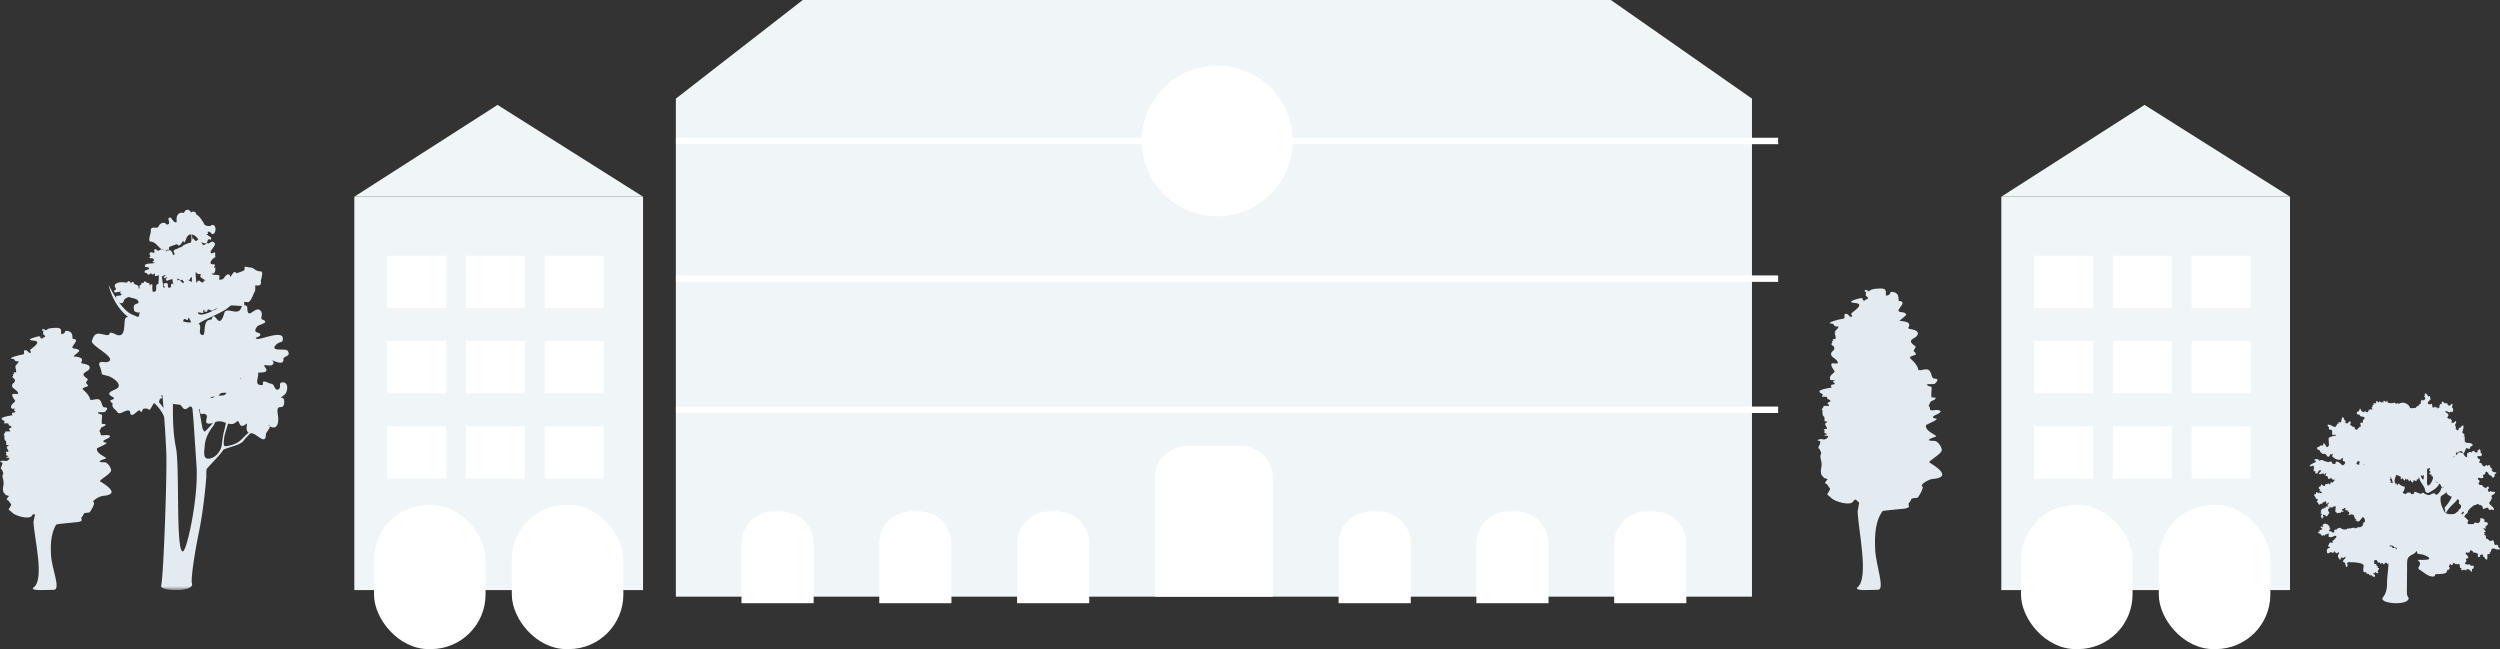 <svg xmlns="http://www.w3.org/2000/svg" xmlns:xlink="http://www.w3.org/1999/xlink" width="389" height="101" viewBox="0 0 389 101">
    <rect x="0" y="0" width="389" height="101" fill="#333333" stroke="none"/>
    <defs>
        <path id="a" d="M.027.13h23.414v55.981H.027z"/>
    </defs>
    <g fill="none" fill-rule="evenodd">
        <g fill="#E4EBF0">
            <path d="M292.188 91.771c-1.1 0-3.586.235-3.207-.345 1.919-1.383.137-9.044.069-11.866.899-6.393 3.629-.84 3.976-.163-1.257 1.584-1.353 3.937-1.248 6.156.116 2.433 1.595 6.218.41 6.218"/>
            <path d="M284.773 76.05c-.495 1.31-.808.472.246 1.5.505.492 2.888 1.212 3.334.485.007-.012.231-.442.488-.23.383.317 1.18 1.179 1.132 1.305-.144.385 2.72.504 2.72.455 0-.097 3.55-.401 3.673-.424 1.234-.224.281-.53.737-.974.548-.533-.178-.6 1.23-.711.185-.015 1.074-1.656.8-1.761-.537-.205.939-1.114 1.537-1.162 3.334-.264.353-2.077-.434-2.556-.341-.207 1.906-1.31 1.906-1.949 0-.503-.649-1.423-1.107-1.423-1.934 0-.221-.52.184-.674.42-.16-1.752-.76-1.535-1.774.026-.12 2.532-1.049 1.352-1.049-.85-.317.6-.641.775-.88.154-.21.294-.312-.184-.412-.614-.129-1.335.291-1.335-.266 0-.233-.184-.37-.184-.469 0-.194.215-.206.215-.393 0-.25.394-.344.676-.486.11-.056.267-.315.122-.338-.076-.012-.57-.011-.583-.036-.081-.51.03-1.013.03-1.423 0-.365-.283-.21-.552-.375-.764-.465.93-.094 1.105-.374.067-.105.818-.748-.122-.748-.512 0-.356-.851-.83-1.292-.515-.48-1.72.401-1.72-.262 0-.156-.302-.675-.683-1.086-.672-.725-1-.587.307-1.085.262-.1-.307-.465-.307-.618 0-.163.307-.322.307-.655-1.843-1.226.347-1.108.347-2.014 0-.762-1.674-.586-1.488-.902.332-.565.239-.945-1.347-1.07-.109-.01 1.086-.84 1.02-.992-.3-.703-1.891.075-.859-1.218.277-.345.599-.879-.307-.879-.062-.56.092-1.423-1.228-1.423-.047 0-.08.55-.646.58-.415.023.402-1.103-.89-1.103-.337 0-1.628.055-1.628.3 0 .048-.833.286-.86.223-.281-.654 1.002-.05.28-.016-.176.008-.154.479-.154.58 0 .117.784.46.03.636-.391.093.094.169-.183.169-.677 0 .052-.394-.646-.394-.07 0-2.59.617-.921.75 1.87.148-.553 1.491-.553 1.684 0 .141.21.396.184.411-.419.256-.565-.281-.737-.337-.97-.31-.094.659-.737.704-.446.032-2.756.665-1.843.738.52.04.329.18.614.43.027.024.421.038.492.038.293 0-.524.723-.553.86-.008.037-.11.033.122.076.243.044-.153.112-.122.112.051.245.153.31.153.561 0 .04.023.324 0 .338-.04.024-.359-.025-.399 0-.116.07.15.299 0 .299-.262 0-.174.22-.061.243-.523.379.19.451.245.749.122.645-.49.493-.49 1.086 0 .505 1.055.734 1.055 1.366 0 .158-.798-.019-.921.056-.334.203.288 1.026.368 1.123.257.314-.679.547-.679 1.159 0 .535.523.206.798.374.097.06-.557-.018-.214.28.714.626-.841.006-.308.805.04.06-3.03.333-1.474.992.281.12-.226.45.06.45.489 0 .739-.069.739.28 0 .146.233.079.337.206.009.01.286.21.123.243-.74.29-.338.306-.184.618.106.215-.89-.09-.89.187 0 .34-.454.335-.166.544.085.06-.071.698.153.917.092.09.185.155.185.3v.485c0 .043.355.054.46.132.065.047-.368.103-.368.355 0 .228.583.749.123.749-.572 0-.378-.006-.246.093.126.095-.065.55.062.525.362.24.699.138.04.293-.443.104.452.174.49.186.121.042-.282.718-.957.487-.285-.098-1.021.225-.49.252.695.035-.411 1.214.06 1.214.044 0 .322.616.322.747-.34.62.055.883.055 1.75 0 .506-.116.465-.116 1.122 0 .048.056.47.161.574.112.11.284.274.328.377.018.042.5.086.553.224.003.007-.71.68-.19.68.096 0 .48.674.596.777"/>
        </g>
        <g fill="#E4EBF0">
            <path d="M8.35 91.778c-1.099 0-3.585.203-3.206-.3 1.919-1.198.137-7.838.068-10.284.9-5.54 3.63-.727 3.977-.14-1.257 1.372-1.353 3.412-1.248 5.334.116 2.109 1.595 5.39.41 5.39"/>
            <path d="M1.75 78.506c-.442 1.154-.722.415.221 1.323.452.434 2.584 1.069 2.983.428.006-.011.207-.39.436-.203.343.28 1.056 1.04 1.013 1.151-.128.34 2.434.445 2.434.402 0-.086 3.177-.354 3.286-.374 1.104-.199.252-.467.66-.86.49-.47-.16-.53 1.1-.627.166-.014.962-1.462.716-1.554-.48-.18.84-.983 1.375-1.025 2.984-.233.316-1.833-.388-2.256-.305-.183 1.705-1.155 1.705-1.719 0-.445-.58-1.256-.99-1.256-1.73 0-.198-.458.165-.595.375-.14-1.568-.67-1.374-1.565.023-.105 2.266-.925 1.21-.925-.761-.28.536-.566.693-.777.139-.185.263-.275-.165-.363-.55-.114-1.194.257-1.194-.235 0-.206-.164-.328-.164-.414 0-.171.192-.182.192-.347 0-.22.352-.304.604-.429.1-.049.24-.278.11-.297-.068-.011-.51-.01-.522-.033-.072-.45.027-.894.027-1.255 0-.322-.253-.185-.494-.33-.683-.411.832-.084.99-.331.059-.093.73-.66-.11-.66-.458 0-.319-.75-.742-1.14-.462-.423-1.54.354-1.54-.231 0-.138-.27-.596-.611-.958-.601-.64-.895-.519.275-.958.234-.088-.275-.41-.275-.545 0-.144.275-.284.275-.578-1.65-1.082.31-.977.31-1.777 0-.672-1.498-.517-1.331-.796.297-.498.214-.834-1.205-.944-.098-.008.971-.742.913-.876-.27-.62-1.693.067-.769-1.074.248-.305.535-.775-.275-.775-.055-.495.083-1.256-1.099-1.256-.042 0-.07.484-.578.512-.371.02.36-.974-.797-.974-.3 0-1.456.048-1.456.264 0 .043-.745.253-.77.198-.25-.578.897-.045.25-.015-.156.007-.136.423-.136.512 0 .104.701.406.027.562-.35.081.083.148-.165.148-.605 0 .047-.347-.577-.347-.063 0-2.318.544-.824.661 1.673.13-.495 1.317-.495 1.487 0 .124.188.349.165.363-.375.225-.506-.249-.66-.298-.867-.274-.084.581-.659.621-.4.028-2.467.587-1.65.651.465.036.295.16.55.38.024.02.377.033.44.033.262 0-.468.639-.495.76-.007.031-.098.028.11.066.217.039-.137.099-.11.099.046.216.138.274.138.495 0 .035.02.285 0 .298-.036.021-.322-.022-.357 0-.105.062.133.264 0 .264-.235 0-.156.194-.055.214-.468.335.17.398.22.661.108.57-.44.435-.44.958 0 .446.945.648.945 1.206 0 .139-.715-.017-.825.05-.299.179.258.904.33.99.23.277-.608.483-.608 1.022 0 .473.468.183.714.33.087.053-.498-.015-.191.248.638.552-.753.005-.276.71.036.053-2.71.294-1.319.876.252.105-.202.397.055.397.436 0 .66-.061.66.247 0 .128.209.07.302.182.008.009.255.185.11.214-.662.256-.303.27-.165.545.095.19-.797-.08-.797.165 0 .3-.405.296-.148.48.076.054-.064.616.137.809.083.079.166.137.166.264v.43c0 .037.318.046.412.115.057.042-.33.091-.33.313 0 .202.522.661.11.661-.512 0-.339-.005-.22.083.113.084-.058.484.055.462.325.212.626.123.036.259-.396.092.405.153.44.165.107.037-.254.633-.858.429-.254-.087-.913.199-.438.222.622.031-.368 1.072.054 1.072.039 0 .288.543.288.659-.304.547.049.779.049 1.543 0 .447-.104.411-.104.99 0 .043.05.415.145.507.1.098.254.242.293.333.016.037.447.076.495.198.002.006-.635.6-.17.6.085 0 .43.594.533.685"/>
        </g>
        <g fill-rule="nonzero" transform="translate(55.134 16.323)">
            <path fill="#F0F5F7" d="M0 14.283h44.924v61.212H0z"/>
            <path fill="#FFF" d="M5.105 49.99h9.189v8.162H5.105zM17.357 49.99h9.189v8.162h-9.189zM29.609 49.99h9.189v8.162h-9.189zM5.105 36.727h9.189v8.162H5.105zM17.357 36.727h9.189v8.162h-9.189zM29.609 36.727h9.189v8.162h-9.189zM5.105 23.465h9.189v8.162H5.105zM17.357 23.465h9.189v8.162h-9.189zM29.609 23.465h9.189v8.162h-9.189z"/>
            <path fill="#F0F5F7" d="M22.287 0L0 14.283h44.924z"/>
            <rect width="17.357" height="22.444" x="3.063" y="62.232" fill="#FFF" rx="8.5"/>
            <rect width="17.357" height="22.444" x="24.504" y="62.232" fill="#FFF" rx="8.5"/>
        </g>
        <g fill-rule="nonzero" transform="translate(311.404 16.323)">
            <path fill="#F0F5F7" d="M0 14.283h44.924v61.212H0z"/>
            <path fill="#FFF" d="M5.105 49.99h9.189v8.162H5.105zM17.357 49.99h9.189v8.162h-9.189zM29.609 49.99h9.189v8.162h-9.189zM5.105 36.727h9.189v8.162H5.105zM17.357 36.727h9.189v8.162h-9.189zM29.609 36.727h9.189v8.162h-9.189zM5.105 23.465h9.189v8.162H5.105zM17.357 23.465h9.189v8.162h-9.189zM29.609 23.465h9.189v8.162h-9.189z"/>
            <path fill="#F0F5F7" d="M22.287 0L0 14.283h44.924z"/>
            <rect width="17.357" height="22.444" x="3.063" y="62.232" fill="#FFF" rx="8.5"/>
            <rect width="17.357" height="22.444" x="24.504" y="62.232" fill="#FFF" rx="8.5"/>
        </g>
        <g transform="translate(16.336 35.707)">
            <mask id="b" fill="#fff">
                <use xlink:href="#a"/>
            </mask>
            <path fill="#E4EBF0" d="M8.706 6.205c.492.086.63-1.92.686-1.781.804 2.024 1.163 3.991 1.976 5.83.396.895 1.557 1.745 2.06 2.688-.07 1.778-.182 2.98-.244 3.95-.317 5.004.333 9.056.64 13.655l.421 6.293c.325 4.86-1.529 13.255-2.13 13.252-1.137.087-.461-13.156-1.077-16.15-1.018-4.943.065-11.075-.741-16.072-.427-2.646-1.053-7.678-1.591-11.665m.826 28.332c.16 3.61-.44 19.585-.788 20.855-.416.921 5.296 1.112 4.78-.356-.172-.422.295-4.068 1.064-7.797.7-3.395 1.08-7.348 1.15-8.47.083-.33-.057-1.326.137-1.56.712-.86 1.882-1.942 2.531-2.91.06-.092.236-.129.39-.188.864-.339 2.375-.617 2.825-1.31.207-.318 1.356-1.464 1.82-1.897-.646.171-1.67 1.229-2.131 1.698-.446.452-1.066.898-2.362 1.102-.561.088-.485-.22-.444-.86.069-1.09.4-1.631.634-2.624.118-.501.196-1.176.096-1.73-.248.54-.475 2.053-.684 2.796-.36 1.273-.253 2.264-.597 2.962-.396.806-1.084 1.386-1.864 1.416-.922.037-.614-1.326-.571-2.008.08-1.247.744-2.357 1.38-3.16.143-.18.84-2.092.516-1.455-.194.384-.571 1.031-.937 1.427-.115.125-.957 1.109-1.033.968-.162-.302-.23-.22-.317-.718l-.57-3.237c-.538-3.805-.515-8.351-.256-12.428.041-.65 2.378-1.377 4.251-2.466 1.718-1 3.214-3.525 3.538-6.193-1.078 2.779-2.305 4.698-3.469 5.273-.788.39-3.24 1.953-4.01 1.497-.68-.4-.281-3.231-.295-3.45C14.128 6.832 13.47.08 13.47.132c-.097 1.876.165 7.313 0 11.698-1.839-2.06-2.378-4.909-3.446-7.282C9.691 3.8 8.737 1.464 8.47.85a96.64 96.64 0 0 0 .608 2.187c.015.05.263.633.146.778-.116.144-.29 2.236-.544 2.2-.108-.799-.2-1.456-.266-1.904-.001-.016-.003.74 0 1.85-.285-.108-.645-.402-1.032-.833.239.458.641.83 1.032.994.005 2.108-.274 3.175-.219 4.919.006.206.362 2.72-.241 3.161-.684.499-2.858-.632-3.636-.927-1.149-.435-2.48-2.13-3.748-4.647.548 2.482 2.189 4.723 3.897 5.507 1.863.854 3.427 1.992 3.504 2.602.47 3.73.853 7.511 1.134 11.039-.33-.448-.65-.884-1.046-1.238-1.495-1.341-3.251-2.286-4.924-3.673-.118-.098-.142-.583-.068-1.09.068-.466-.177-1.114-.621-1.566.354.609.526 1.118.462 1.418-.044.204-.103.814-.3.89-.173.067-.65-.349-.692-.378a101.79 101.79 0 0 0-1.889-1.251c.5.444 2.424 2.07 3.03 2.619 1.958 1.777 4.573 2.721 5.946 5.202.045.081.141.316.216.55.135 1.862.24 3.637.313 5.278" mask="url(#b)"/>
        </g>
        <path fill="#E4EBF0" d="M37.464 58.767a4.096 4.096 0 0 1-.054.216c-.072-.056-.067-.121.054-.216m-4 2.973c-.255.094-.452.188-.636.188-.026-.013-.052-.027-.077-.038.223-.207.471-.162.714-.15m1.774-.629c-.1.246-.309.439-.778.439a2.57 2.57 0 0 0-.47.042.9.9 0 0 0 .179-.235c.13-.235.589-.262 1.07-.246m-3.937-18.32l-.114-.103c-.134-.121-.224-.012-.36-.02-.037-.004-.116-.13-.136-.169-.05-.094-.042.115-.148-.04-.043-.061.043-.122.035-.123-.356-.026-.078.238-.292.386-.131.389-.646.422-.68.552-.077.295-.143.352-.433.235-.04-.017-.072-.011-.097.008a.982.982 0 0 1 .349.14c.468.275.767.305 1.205.294.102-.22.255-.289.315-.299.06-.01.153.081.402.277h.107c.114 0 .203-.011.272-.031-.168-.317.148-.229.228-.23l.006-.026a.252.252 0 0 0-.03-.024c-.122-.091-.743-.477-.75-.522-.018-.116-.022-.32.12-.306m.36-.01a.326.326 0 0 0-.095.057.14.14 0 0 0 .095-.057m4.2.309c.213-.22.558-1.167.914-.575.026.043 1.284-.431 1.282-.501-.022-.766.01-.475.878-.392.739.069.674.578 1.662.612.45.014-.02 1.35-.014 1.55.13.822-.473.585-.883.642.048.466.024.955-.128 1.05-.049.03-.535 1.546-1 1.546-.13 0-.569-.082-.575-.03-.014.102.025.37.017.523.234-.025.467.072.467.358.002 2.06 1.167-.192 1.942.37.682.495-.013 1.316.368 1.463 1.355.527-.512.733-.797 1.127-.891 1.232.686.681.496 1.342-.08.279-1.119.373-.504.549.646.187 4.547-1.676 3.972.325-.063.218-.657.173-1.075.668-.883 1.047 1.58.443 1.867.854.632.91-.673.863-.64 1.235.095 1.095-1.093.474-1.577.334-.666-.191.133-.027.016.384-.236.821-1.933-.183-1.287.639.657.834-.448.794-1.123.82.259.537-.72 1.932.522 1.932.543 0 .015-.504.377-.545.418-.048.756.31 1.173.336.556.034.523 1.36 1.215.797.36-.294-.188-1.007.586-1.007 1 0 .714 1.546.294 1.888-1.305 1.06-.084-.1-.084 1.132 0 .54-.116.839-.629.839-.722 0-.293 1.146-.293 1.803 0 2.287-1.647.994-1.55 1.007.716.093-.377 1.083-.377 1.385 0 1.881-1.455-.127-2.22-.127-1.357 0-.438-1.793-.838-1.468-1.309 1.064-.907-.936-1.55-.293-.506.506-1.138.33-1.886.041-1.167-.449-1.763.303-2.471.21-.714-.093.008-1.04-.294-1.342-.597-.598-1.001.559-1.005-.985a.901.901 0 0 1-.47.36c-.484.166-.774-.995-1.202-.63-.62.53-.827.444-1.258-.22-.19-.292-1.487.048-2.13-.802-.65-.188-.181-1.066-1.038-.71-.019.009.243.087.189.275-.134.467-.285-.053-.331.22-.018.11-.108.488-.199.525-.325.135-.64-.06-.87.348-.834 1.479-.255.47-1.41.634-.33.046-.24.918-.658.267-.102-.16-.82.64-1.096.692-.714.132.027-.87-.964-.64-.51.117-1.117.713-1.452.179-.293-.47-.872-.568-.69-1.33-.197-.057-.487-.417-.298-.497.143-.06.898-.176.217-.536-.984-.522-.17-.816.593-1.187 1.277-.618-.54-1.828-1.185-2.013-1.588-.46-.673.068-1.35-1.557-.403-.973.843-.524 1.155-.614 1.915-.554-2.586-2.514-2.36-3.3.416-1.448 1.005-1.173 2.098-.941 1.184.252.01-.898 1.793.012 1.647.475.87-2.393 1.44-2.708.96-.532 1.493.995 2.067-.468-.096-.076-.147-.137-.052-.153l.118-.024c.014-.04.027-.082.04-.125a2.39 2.39 0 0 0-.128-.003c-.282 0-.83-.092-.83-.423 0-.267-.047-.172-.047-.333 0-.918 1.063-.384.666-1.105-.096-.174-.331-.23-.577-.341-.366-.069-.673-.157-.68-.17-.063-.132-.857.075-.973.617-.089.42-.62.388-.958-.039-.333-.419-.22-.706-.168-.777.04-.054.198-.044.597-.083.06-.006.318-.218.179-.26-.527-.154.183-.385-.08-.355-.151.017-.868.16-.904.132-.102-.08-.264-.249-.08-.329.497-.218-.025-.41.03-.712.011-.435.793-.632 1.533-.515.118.019.235.023.348.016l.006.007c.17-.209.389-.34.533-.052.019.04.136.276.15.152.034-.299.389-.22.409-.046.044.388.74.153.74.727 0 .206.19.28.137-.136-.052-.399.302-.114.302-.545 0-.118.363.017.363-.076 0-.502.416.045.695.045.292 0 .102.225.3.406.145-.048-.125-.212.243-.212.137 0 .09.202.09.334 0 .17-.027.85.152.85.962 0-.102-1.358 1-1.214.282.037.154.545.605.545.461 0 .034-.213.03-.242-.044-.338-.062-.455.273-.455.403 0 .363.1.363.485 0 .33.485.339.485-.03 0-.342.059-.509.484-.243.017.01-.565-.697.06-.697.398 0 .495.12.546.363 0-.224-.078-.463.181-.363.09.035.606.546.637.516.041-.043.071-.142.115-.246-.162-.098-.232-.305-.353-.313-.093-.006-.21.167-.26.095-.379-.552-.502.037-.812-.248-.171-.158-.825.274-.906.18l-.275.14c-.088.062-.256-.213-.242-.23.05-.057.14-.18.18-.251.109-.19-.097-.026-.177.008-.06.027-.168.076-.232.076-.042-.001-.1-.183-.08-.2.044-.04.105-.072.154-.106.135-.093.187-.146-.04-.186-.584.403-.362.118-.81.034-.14-.026-.85.362-.672-.132.136-.38-.361.194-.547-.077-.093-.136.179-.293-.041-.142-.16.11-.519.481-.617.07-.033-.14-.503.037-.383-.373.054-.185 1.027-.265.577-.54-.212-.13-.424-.04-.473-.113-.454-.66 1.197-.455 1.41-.602.203-.139-.187-.047-.25-.139-.15-.218.493-.209.018-.55-.152-.11-.859.043-.428-.315.121-.1-.233-.315-.043-.579.214-.3.913.38.663-.372-.065-.197.254-.249.335-.13.345.502.823-.366 1.073-.002.703 1.023.433-.481.856.133.573-.227.572.866.818.698.255-.176-.17-.464-.02-.71.089-.143.543-.217.764-.37.21-.143.459-.079.655-.363.08-.119.983-.441.987-.439.369.204.444-.96.676-.622.418.61.469.199.732.09a2.686 2.686 0 0 1-.165-.204c-.442-.601-1.213-.788-1.556-.263-.254.39-.457 1.416-.631.668-.22.215-.59 1.151-.93.549-.026-.045-1.296.395-1.296.464 0 .767-.023.474-.89.369-.735-.09-1-1.187-1.986-1.248-.45-.027.058-1.349.058-1.55-.146-1.128 1.021-.239 1.233-.856.168-.493.96-.742 1.183-.246 1 0-.167-1.085.6-1.085.23 0 .403.755.928.755.105 0 .059-.451.059-.58 0-.502.344-1.052 1.022-.901.329.074.046-.552.853-.474.226.164.335.283.367.426.41-.347.87-.016.812.329.217 0 .537.368.795.728.242.338.429.67.424.686-.048.138.663.55 1.125.246.358-.236.713.161.654.702-.058.533-.34.658-.426.67-.067.011-.173-.108-.483-.36-.046-.038-.38-.07-.31.058.266.481-.401.145-.193.31.12.094.73.497.735.541.017.129.013.363-.174.291-.506-.194-.27.31-.522.484-.189.182-.514.106-.842-.116.124.304.278.626.605.402.541-.55.252.014.653-.223.372-.217.553-.39.881.088.178.26-1.227 1.524-.46 1.492.124-.004.525-.32.495.085-.049.676.221.371-.303.732-.213.146-.73.81-.188.88.323.042.656.05.36.361-.204.214.086.164.145.169.08.007.016.172-.049.218.16.256-.04.363-.09.57-.05.206-.28.122-.472.11.085.068.168.144.246.225.508-.012 1.013.05 1.013.171 0 .309-.036.472-.074.561.321.08.633-.003.812-.295.243-.397.777-.85.972-.105m-6.074 6.926c.98-.043.02-.498.509-.498.723 0-.008-.455.03-.787.004-.04.32.059.544-.122.016-.012.842.133.786.076-.053-.053-.042-.632.151-.439.038.038-.042.245.06.258.056.007.358.006.364-.015.038-.147.001-.226.15-.318.124-.075.42.181.68.181.032 0 .754-.658.878-.181.138.532.777-.439.816-.439.689 0 .957-.254 1.517-.194.474 0 .951.066 1.44.086a.378.378 0 0 0-.161.201c-.438 1.523-2.33-.224-2.648.878-.89 3.099-1.463-.831-1.999 1.033-1.597-.09-.7 2.606-1.444 2.392-.774-.223.04-1.282-.533-1.764-.337-.283-1.517-.089-2.188-.283a1.342 1.342 0 0 0-.256-.046.652.652 0 0 0 .044-.123c.171-.688.572.153.71-.212.17-.446.175-.241.303.045.13.291.3.25.247.27"/>
        <g fill-rule="nonzero" transform="translate(105.163)">
            <path fill="#F0F5F7" d="M0 15.347L19.752 0h125.733l21.959 15.347v77.491H0z"/>
            <ellipse cx="84.232" cy="21.934" fill="#FFF" rx="11.741" ry="11.732"/>
            <path fill="#FFF" d="M79.533 69.374h8.378a5 5 0 0 1 5 5v18.464H74.533V74.374a5 5 0 0 1 5-5zM36.65 79.576h1.232a5 5 0 0 1 5 5v9.283H31.65v-9.283a5 5 0 0 1 5-5zM15.21 79.576h1.23a5 5 0 0 1 5 5v9.283H10.21v-9.283a5 5 0 0 1 5-5zM58.092 79.576h1.23a5 5 0 0 1 5 5v9.283h-11.23v-9.283a5 5 0 0 1 5-5zM129.562 79.576h1.23a5 5 0 0 1 5 5v9.283h-11.23v-9.283a5 5 0 0 1 5-5zM151.003 79.576h1.23a5 5 0 0 1 5 5v9.283h-11.23v-9.283a5 5 0 0 1 5-5zM108.12 79.576h1.232a5 5 0 0 1 5 5v9.283H103.12v-9.283a5 5 0 0 1 5-5z"/>
        </g>
        <path fill="#D8D8D8" fill-rule="nonzero" stroke="#FFF" stroke-linecap="square" d="M105.673 63.763H276.18M105.673 43.359H276.18M105.673 21.934H276.18"/>
        <g fill="#E4EBF0">
            <path d="M376.665 85.587c.051-.389-.352-.264-.352-.54 0-.553-.28-.148-.597-.415-.324-.273-.04-.06-.258.046-.3.145-1.016-.183-1.016-.123 0 .408-.814-.153-.968-.153-.473 0-1.6-.857-1.645-.339-.016.187-.106.123-.29.123-.102 0-.44.103-.403.17.103.184.823.385.21.537-.838.208.278.096.402 0 .48-.37.567.032.79.246.077.073.477.022.388.23-.156.364-.933.719-.21.968.308.106-.112.705-.613.599-.546-.116-.451.073-.451.537 0 1.012-.226 2.185-.226 3.333 0 .867-.176 1.55-.639 2.139-.755.959 3.775 1.377 4.006.179-.063-.345-.289-.21-.282-1.093l.032-3.818c.01-1.233-.077-1.506.997-2.016.422-.2.33-.61 1.125-.61m4.89-8.727a.333.333 0 0 1 .225-.108c.082-.007.124-.046.146-.046.232 0 .24-.2.403-.2.364 0 .403.036.403.37 0 1.002-1.72 1.86-2.088 2.918-.292-.077-.115-.532-.25-.661-.109-.102.212-.405.257-.46.346-.428.904-1.193.904-1.813m-3.694-.169c-.63 0-.437-.448-.629-.814-.45-.858-.839-1.007-.839-2.074 0-.6-.045-1.451-.03-1.99.017-.619.192-.477.192.148 0 .797-.055 1.574.21 2.318.123.347.37.516.37.016v-1.398c0-.44-.191-1.165.242-.906.387.23.259 2.406.259 3.026 0 1.302.956-.132.95-.799-.004-.665.211-1.432.317-1.08.059.196-.03 1.387.039 1.587.412 1.194.476-.536.476-.776 0-.257.23.736.185 1.068-.11.797-1.03 1.28-1.742 1.674m-4.728.67c0-.015-.399-.077-.409-.101-.051-.127-.199-.767-.233-.899-.118-.455-.124-1.055-.253-1.554-.265-1.023-1.317-1.556-1.616-2.707-.008-.03.413.12.434.2.06.229.16.394.24.607.12.314 1.412 1.584 1.297.646-.074-.614-.053-.422.374-.61.209.804-.512 1.42-.335 2.103.144.555.357 1.761.501 2.316m9.186 3.758c.007-.015.394.092.415.073.103-.093.525-.612.615-.717.312-.364.587-.903.93-1.302.699-.817 1.89-.87 2.678-1.79.02-.024-.427-.06-.482.004-.157.183-.322.292-.49.451-.25.236-1.99.859-1.464.057.343-.525.238-.36-.064-.703-.55.642-.175 1.491-.644 2.038-.38.443-1.115 1.446-1.494 1.889"/>
            <path d="M380.606 76.58a.292.292 0 0 0 .089.127c.121.38.97.76 1.326.547.213-.126.511.616.652.707.012.007-.228.315.046.476.38.224.228.697-.13.873-.084.04-.067.114-.006.191-.28.14-.615.476-.729.483-.65.04-1.294.114-1.625-.571-.423-.877-.542-1.401-.46-2.063.03-.248.52-.373.736-.62a.63.63 0 0 0 .1-.15zm-2.343-3.814l-.02.01c.005.008.01.016.014.027.003.004.005-.012.006-.037zm3.626-1.784l-.016.002c-.046.004-.094.045-.123.09.056.103.099.194.133-.06a.278.278 0 0 1 .006-.032zm1.363-.506c-.275-.427-.323-.26-.641-.203-.13.024.023.199-.096.159-.438-.147-.347.123-.39.336.094-.017.203.01.249-.128.015-.045.046-.212.08-.202.05.014.206.118.219.04.045-.288.054-.158.237-.024.023-.016.007-.254.054-.032.03.138.224.05.288.054zm-10.544 3.394c-.025.158-.477.274-.574.305-.697.221.13.08-.061.222-.08.06-.31.227-.17.318.26.168-.062.397.093.397.55 0 .323.333.629.333.129 0-.011-.238.214-.238.04 0 .26.562.26.174 0-.084.069-.172.154-.11.177.126.457.412.767.412.374 0 .002.781-.184 1 .089 0 .638.363.587.134-.04-.174.68-.274.7-.067.034.342.587 0 .56-.063-.23-.535 1 .412 1.178.052.105-.21.373.067.486.119.159.072.577.263.778.131.15-.099.732-.37.81-.126.144.461.906-.46.91-.878.002-.115.202-.116.403-.033-.006-.039-.008-.068-.013-.07-.087-.05-.276.066-.345-.175-.02-.07-.161-.338-.2-.35-.055-.016-.37-.433-.428-.372-.139.143-.397.145-.246-.048.135-.17-.192-.139-.322-.222-.111-.071.085-.218.153-.23.118-.02-.257-.128-.253-.167.01-.07.177-.086.116-.119a1.203 1.203 0 0 0-.276-.056c-.281-.102.086-.26-.092-.281-.1-.012-.455-.06-.307-.254.042-.055.27-.151.153-.194-.203-.076.074-.111-.088-.111-.083 0-.13-.13-.13-.207 0-.072.184.06.15-.09a.6.6 0 0 1-.012-.175 1.07 1.07 0 0 1-.392.066c-.067.386-.227.681-.503 1.01-.018.015.028.114-.018.094-.04-.016-.064-.04-.102-.068-.102-.07-.083.033-.125.1-.102.161-.249-.208-.464-.117-.164.068.234.248-.051.368-.048.02-.253.107-.234.108.326.028.039.207-.146.235-.169.027.045.17-.03.201-.076.032-.228.037-.264-.053-.069-.174.013.14-.15-.048-.093-.107-.094.18-.131.249-.134.242-.334-.12-.389-.223-.097-.184-.1.28-.325.02.011-.009-.145-.249-.173-.274-.06-.052-.005.136-.072.175-.037.022-.306-.337-.276-.202.017.08-.05.354-.168.264-.14-.106-.247-.472-.362-.253-.132.245-.24-.035-.154-.245.037-.09-.52-.253-.56-.305-.02-.025-.185-.051-.311-.063zm-4.908-1.528c.06-.002.11-.006.145-.012a.125.125 0 0 1-.08-.067.26.26 0 0 0-.026-.04.82.82 0 0 0-.039.119zm-.874-.608c-.2.157-.316.502-.216.481.066.046.245.08.449.102a.334.334 0 0 1-.048-.051c-.185-.265.366-.322-.148-.517l-.037-.015zm13.921 16.895l-.143.338c0 .357-1.195.365-1.655.365-.21 0-.097.381-.43.381-.81 0-1.39-.597-2.085-1.031-.534-.335.03-.543.03-.969 0-.302-.418-.603-.367-.603h.95c1.922 0 .092-.889-.674-.889-.568 0-.3-.608-.521-.634-.345-.041-1.025.015-1.334.11-.598.185-.74-.23-1.212-.57-.443-.321-1.131-.101-1.457-.287-.224 0-.177.183.038.183.434 0 .087.238.39.238.092 0 .25-.045.338-.016.2.066-.034.13.061.199.044.03.386.178.391.222.03.246.136.204.169.516.015.137-.122.496-.238.563-.248.146-.114.194.077.246.017.004-.134.703-.16.746-.272.44-.578.087-1.013.087-.184 0-.167-.168-.36-.174 0 .364-.305-.094-.376-.119-.152-.055-.335.598-.528.071-.025-.066-.384.192-.384.12 0-.433-.253.004-.39-.287-.167-.35-.216-.41-.553-.19-.009.005-.104.08-.03.103.238.074.03.118.03.19 0 .064-.004.187.046.207.246.098.286-.175.315.206.014.199.171.024.214.183.02.07-.098.246.03.246.483 0-.184.446-.038.54.109.069.077.305-.03.293-.208-.024-.399-.4-.399-.008v.095c0 .06-.034-.25-.153-.158-.282.217.146.217.146.372 0 .665-.613-.143-.66-.095-.014.015-.03.254-.122.111a1.425 1.425 0 0 0-.275-.278c-.182.063-.215.103-.276-.142-.047-.189-.36.012-.414-.111-.134-.312-.015-.675-.015-1.016 0-.384-1.413-.487-1.64-.492l-.706-.016c-.308-.007-.164.329-.168.365-.01.074.022.263-.016.301-.294.304-.326-.583-.353-.587-.434-.058-.376-.304-.107-.555.228-.212.264-.576-.092-.206-.062.064-.45-.095-.46-.016-.084.674-.286.115-.414-.08-.183-.276.46-1.03-.076-.682-.378.245-.315-.17-.476-.19-.242-.033-.104.182-.168.19-.355.048-.298-.226-.598-.032-.313.203-.445.184-.445-.333 0-.46.867-.435.351-.563-.076 0-.184-.159-.153-.223.027-.057.169-.175.169-.198 0-.442.283-.153.468-.206.147-.044-.066-.39.191-.39.06 0 .217-.057.123-.134-.103-.085.322-.102.322-.444 0-.333-.65.123-.859.095-.44-.06-.322.044-.322-.548 0-.175-.336.208-.46.095-.044-.04-.15.215-.2.215-.14 0-.133-.182-.244-.04-.208.264-.253-.301-.575-.301-.102 0-.353-.27-.016-.27.26 0-.109-.254.092-.254.115 0 .627-.13.307-.278-.06-.028-.104-.048-.138-.119-.11-.23.215-.111.307-.111.143 0 .071-.127-.016-.175-.006-.002-.063-.126-.03-.126.09 0 .108-.018.086-.077a.048.048 0 0 0 .05-.012c.168-.158.197-.098.391-.08.078.007-.013.07.059.054.397-.083.075.177.391.19.07.003.15.088.03.08-.179-.015.322.119.037.14-.154.01.132.142.184.174.299.184-.288-.047-.103.14.194.195-.047-.031.009.132-.2.175-.095.3.153.263.288-.042.049.1.204.154.06.022.435.042.366-.067-.11-.171-.015-.394.247-.366.188.02.182-.165.19-.165.1.008.507-.182.564-.072.096.185.639.293.832.186.144 0 .207-.163.32-.104.082.043.183-.07.194-.07.06.007.109.107.227.037a.798.798 0 0 1 .22-.072c.033.01.332-.053.338-.013.016.095.14.172.135.054-.004-.103.142.005.234.013.079.006.037-.108.008-.132-.05-.042.169.028.18.012.02-.029-.054-.085-.013-.079.02.003.155.055.153.061.17.045.05-.123.144-.079.052.025.24.112.237-.005 0-.032-.076-.136-.004-.118.124.032.004-.063.081-.016.04.025.11-.01.136-.038.026-.027-.11-.032-.04-.078.079-.051.163-.179.007-.117-.01.004.062-.072.079-.09.1-.106-.13-.084-.074-.144.076-.08.24.02.245-.06.002-.033-.034-.066.031-.063.025.002.043.005.065.003.027-.003-.02-.03-.016-.039.056-.245.027-.42-.144-.655-.242-.334-.51.548-.851.586a1.206 1.206 0 0 1-.304-.079c-.075-.041.021-.061.052-.104.01-.015-.07.008-.082.006-.037-.006-.13.024-.12-.008a.299.299 0 0 1 .137-.151c.132-.052-.314-.042-.11-.139-.054-.033-.255.118-.137-.049.036-.051.003-.06-.002-.116-.005-.071-.14-.078-.102-.169.009-.021.053-.093.033-.1-.029-.01-.14-.016-.119-.05.08-.12.03-.074-.105-.079-.006-.012.086-.096-.015-.027-.072.05-.144-.078-.17-.067-.043.017-.088.057-.138.066-.096.017-.265.093-.38.002-.007-.006.175-.192.21-.23.03-.03-.147-.065-.13-.07.16-.049-.048-.182-.157-.186-.1-.003.05.008-.014-.108-.122-.22-.066-.025-.275-.08-.332-.084.05-.228-.032-.235-.042-.005-.118.007-.081-.032.025-.027.013-.103-.027-.101-.216.013-.251.232-.371.158-.076-.047-.08.07-.102.102-.065.091.019.092.129.16.033.02.138.105.12.125-.023.024-.234.092-.307.047-.168-.097-.075.204-.195.2-.043-.001-.35-.123-.206-.009.008.007-.31-.03-.184.07.005.005-.115-.02-.093-.061.027-.052-.108.103-.117-.049-.007-.11-.07-.168-.181-.135-.072.022.129-.916-.004-.895-.036.005-.185.08-.162.098.006.004-.132-.021-.235.001-.13.028.114.071 0 .094-.14.027-.234.068-.389-.028-.246-.151-.069.174-.077.175-.416.046-.264.412-.094.657.067.097-.12.256-.224.363-.12.124.09.09-.079.182-.293.16-.15-.104-.289-.09-.153.018-.154-.107-.321-.121-.177-.016.075.384.058.394-.122.07-.29.084-.169.16.096.058.037.07-.039.023a.563.563 0 0 0-.007.036c-.024-.008-.063-.005-.1-.027-.06-.04.075-.151.009-.151-.085 0-.15-.084-.146-.167.009-.152.368-.375.004-.444-.03 0-.084-.052-.096-.084-.025-.065.013-.007.138-.047.084-.027-.042-.218-.042-.31 0-.117.155-.105.146-.119-.033-.045.002-.113.023-.154.037-.078.245 0 .245-.012 0-.454.318.142.318-.206 0-.33.14-.062.39-.18.19-.088-.091-.092-.091-.186 0-.182.267-.155.161-.4-.059-.136-.182.218-.272.23-.154.02.039-.469-.284-.433 0 .058-.201.221-.264.175-.244-.179-.004-.089-.142.162a.553.553 0 0 1-.226.096c-.014-.016-.053-.115-.062-.096-.242.505-.284-.073-.529-.257-.129-.098.127-.21.127-.278 0-.201-.071-.105-.218-.163-.172-.067-.121-.321-.165-.321-.117 0-.304-.425-.054-.453.193-.02.138.084.138-.079 0-.365.256-.153.399-.055.148.1.094-.111.119-.111.087 0 .153.123.233.123.204 0 .206-.245.092-.235-.071-.007-.245-.072-.287-.134-.082-.124.15-.065.15-.12 0-.115-.529-.236-.138-.539.04-.032.215-.059.214-.068-.015-.132-.103-.02.023-.254.065-.12.375.347.552.199.06-.05.143-.294.21-.294.097 0 .172.036.276.016 0-.508.28.462.437-.174.025-.1-.041-.217.108-.127.186.112.117.178.253.015l.345-.412c.011-.014-.381.1-.483-.072-.239-.4-.079-.224-.261-.087-.043.033-.324.08-.345.016-.068-.205-.053-.413-.245-.413-.216 0-.19-.03-.107-.246.16-.415.007-.179-.146-.087-.132.078-.169.183-.23.008-.02-.056-.084-.29-.084-.246 0 .384-.005.157-.192.183-.049.006-.065.11-.184.11-.605 0 .062-.288.062-.531 0-.172-.191-.085-.269-.04-.18.104-.196.543-.49.461-.321-.09.136-.318-.13-.318-.288 0-.258-.245-.215-.476.237 0-.077-.052-.008-.27.106-.331-.326-.001-.544-.056-.388-.096.663-.589.713-.594.053-.006.24-.246.145-.246-.086 0-.357-.183-.168-.223.119-.025.263-.063.398-.063.14 0 .414.335.422.27.015-.122.316-.158.437-.096.087.046.233.167.337.167.183 0 .455.159.506.159.02 0 .55-.316.598.08.025.206.494.267.529.095.155-.778.972.293 1.103.293.213 0 .723-.528.154-.635-.254-.048.036-.53-.184-.5-.154.021-.122.278-.437.278-.534 0-.792-.229-1.134-.524-.046-.039.302-.76 0-.325-.082.117-.219-.118-.276-.032-.084.126-.102.269-.23.373-.284.23-.427-.561-.798-.405-.222.094-.6-.355-.651-.5-.137-.382.115-.103-.223-.127-.091-.006-.207-.23-.207-.325 0-.036.417-.178.499-.286.133-.176.49.005.49-.127 0-.045-.015-.236.016-.254.34-.198.38.963.806.39.153-.027-.055-1.022.046-1.254.063-.148.972-.381.997-.365.054.035.1.016.146-.027-.12-.113-.185-.159-.483-.053-.228.08-.074-.69-.213-.791-.113-.082-.353.031-.431-.169-.06-.151.06-.18-.012-.26-.442-.489-.065-.424.219-.348.225.059.229.129.395.2.588.254.427-.034.79-.46.059.151.155.183.08-.007-.096-.243.159-.123.407-.146.033-.003.09-.95.326-.77.224.172.095.4.331.502.215.093-.264.451.32.412.337-.022.002-.137.304-.264.29-.122.286.24.138.395-.084.088.154.195.309.34.158.148.374.029.376.176.003.251.354.514.477.26.084-.174.016-.173.18-.145a1.83 1.83 0 0 1 .218-.324c.067.17.175.206.09-.009-.03-.078-.03-.122-.005-.147-.272-.702.451-.134.339-.55-.116-.427.552-.363.162-.683-.19-.156-.537-.015-.644-.285-.098-.248-.196-.038-.392-.176-.173-.12.007-.55.266-.438.013.006.098-.741.291-.25.122.308.298.314.526.385.187.06-.116-.231.1-.17.169.05.339.215.335.201-.007-.026.058-.04.133-.047.025-.079.056-.16.093-.244.011-.019-.053-.09-.009-.085.038.003.064.017.104.03.104.032.061-.05.08-.119.045-.163.264.11.422-.024.121-.103-.26-.148-.05-.326a1.75 1.75 0 0 0 .171-.154c-.282.064-.085-.165.064-.24.136-.067-.08-.13-.026-.176.057-.048.185-.093.237-.027.102.13-.045-.114.14 0 .105.066.033-.177.048-.245.052-.241.313.013.385.084.129.13.014-.264.269-.105-.006.011.186.172.216.186.064.028-.03-.117.017-.168.026-.028.344.204.285.097-.035-.062-.048-.312.075-.268.145.052.328.333.371.117.049-.244.21-.036.19.166-.008.085.505.073.552.106.033.023.323-.033.388-.061.224-.098.257.128.35.165.016.007.233-.187.344-.066.154.167.333-.146.565-.089.362-.143 1.184.295 1.25.714.04.25.785.018.943.073.013.005.092-.382.386-.264l.016.006c-.02-.167.212-.395.35-.406.165-.014-.082.024.021-.308.194-.63.107-.074.452-.235.546-.255-.091-.649.046-.674.07-.013.195.018.133-.091-.043-.077-.026-.295.041-.289.357.028.422.651.619.436.124-.136.134.197.172.286.11.257-.029.262-.208.458-.054.06-.227.306-.194.362.038.067.388.253.508.122.275-.282.13.578.33.563.07-.006.573-.364.341-.035-.015.021.512-.097.307.196-.01.012.188-.065.15-.18-.046-.146.183.29.194-.142.007-.314.109-.481.295-.39.119.058-.017-.453.203-.398.06.015.31.22.272.272-.01.014.218-.063.388-.004.217.075.007.242.198.302.232.072.195.15.448-.126.404-.44.12.49.134.492.279.046.23.67.023.693-.237.027-.03-.25-.233-.028-.222.242-.457-.16-.697-.108-.491.107.625.33.32.75-.298.409.043.323.073.402.055.146.543-.133.305.127.26.146.185.038.174.34-.015.379-.09.472.033.18.072-.17.01.083.219.018.203-.064.32-.433.43-.186.11.25-.283.359-.089.7.201.354-.145.26.137.515.49.446.245-.3.475-.262.255.043.252-.311.528-.359.292-.049-.112 1.096-.084 1.122.205.197.484.232.284.45-.156.17-.058.198.066.063.111.744-.166.971.466 1.077.179.03.216-.049.44.036.284.107.642.289.023.557-.1.043-.009.16-.134.296-.164.179-.318-.118-.456-.1-.16.024-.381.933-.54.806.027.072.04.166.088.225.105.128.233.432.499.396.015-.002.007-.503.007-.603 0-.084.277.043.26.016-.15-.249.29-.257.438-.15.136.097-.075-.038.153-.167.434-.245.117.024.46.15.543.2.219-.437.338-.365.06.037.145.136.145.032 0-.072.11-.189.16-.143.27.245.042.65.292.65.159 0 .018.202.008.278-.028.221-.14.136-.368.136-.069 0-.314.034-.314.087 0 .064.192.396.345.396.342.011-.156.422.007.54.058.042.614.154.284.198-.021.004.446.27.153.31-.013.002.177.083.2-.008.028-.115.013.286.214.04.146-.179.301-.212.406-.04.068.11.19-.276.338-.103.04.048.145.327.092.333-.014.002.198.103.306.246.137.183-.238.002-.114.159.15.19.221.357.544.357.513 0-.126.363-.115.373.199.205-.119.54-.292.421-.198-.136-.047-.31-.306-.31-.282 0-.287-.384-.498-.508-.435-.252-.126.362-.552.413-.417.05.375.532-.376.532-.22 0-.477-.208-.537.119-.022.12.487.27.184.27.14.252.129.14-.015.309-.181.213.187.45.414.357.132-.054.106.198.299.294.188.093.374.28.421.166.084-.2.407-.34.407-.016 0 .336-.23.06-.123.39.186.573.327-.02.49.15.182.187.337-.022.576.127.25.157-.578.57-.568.603.074.246.277.444.024.444-.2 0-.135.08.023.08-.245.506-.565.462-.115.928.127.132.191.11.329.302.175.243.375.579-.23.34-.099-.038-.079.088-.238.088-.208 0-.197-.272-.314-.35-.143-.093-.776.344-.79.096-.023-.438-.135-.368-.413-.54-.112-.068-.07.132-.146.032-.42-.551-.32.22-.751-.087-.096-.068-.307-.005-.138.103.252.162-.572-.132-.223.199.188.177-.352.103-.46.103-.622 0 .438.218-.038.341-.498.128.1-.003-.176.215.045.502-.249.602-.529.285-.32-.362-.194.096-.444.05l.001.053c0 .2.933.933 1.073 1.143l-.134.317c.009.031.015.062.017.092.017.253.78.092.932.162.013.007.125-.371.408-.227.392.2.687-.195.627-.6-.038-.256.538-.01.618.066.207.195-.26.348.22.42.411.063.494.37.066.613-.02.358-.249-.228-.073.27.167.476-.601-.309-.253.224.06.092.422.513.175.451-.46-.114.237.427-.035.301-.182-.083-.113.132-.006.177.49.197-.187.543.491.593.122.01-.062.086.056.143.294.142.3.277.665.052.206-.127.21.66.366.73.126.056.339-.106.455.072.09.136-.023.19.063.253.53.384.15.401-.145.388-.231-.01-.25-.079-.426-.114-.626-.123-.412.125-.681.618-.088-.135-.188-.145-.077.025.142.217-.13.154-.37.229-.031.01.101.95-.166.823-.253-.12-.172-.37-.423-.42-.229-.046.169-.499-.395-.336-.325.093.025.134-.244.322-.26.181-.328-.173-.215-.357.064-.103-.19-.158-.37-.267-.184-.112-.372.052-.403-.092-.053-.245-.449-.428-.518-.154-.055.218.04.165-.24.186.17.26-.235-.092-.319-.006-.229.234.082.338.205.526.42.643-.41.235-.217.619.198.394-.468.473-.022.703.217.112.528-.099.686.142.145.222.2-.004.42.09.193.08.102.54-.174.484-.014-.003.052.746-.235.307-.181-.276-.354-.244-.591-.266-.196-.017.16.202-.063.187-.176-.011-.376-.137-.37-.124.025.049-.257.116-.319.108-.22-.03.02-.35-.105-.346-.197.005-.258-.146-.196-.37.085-.31-.229-.073-.152-.162.06-.07-.11-.186-.105-.175.132.272-.344.022-.334.042.148.307-.252-.105-.319-.131-.186-.075-.237.582-.437.295-.035-.054-.12-.083-.212-.094l-.162.383c.116.16.214.21.066.346-.056.05-.138.284-.227.149a.188.188 0 0 0-.033-.038z"/>
        </g>
    </g>
</svg>
